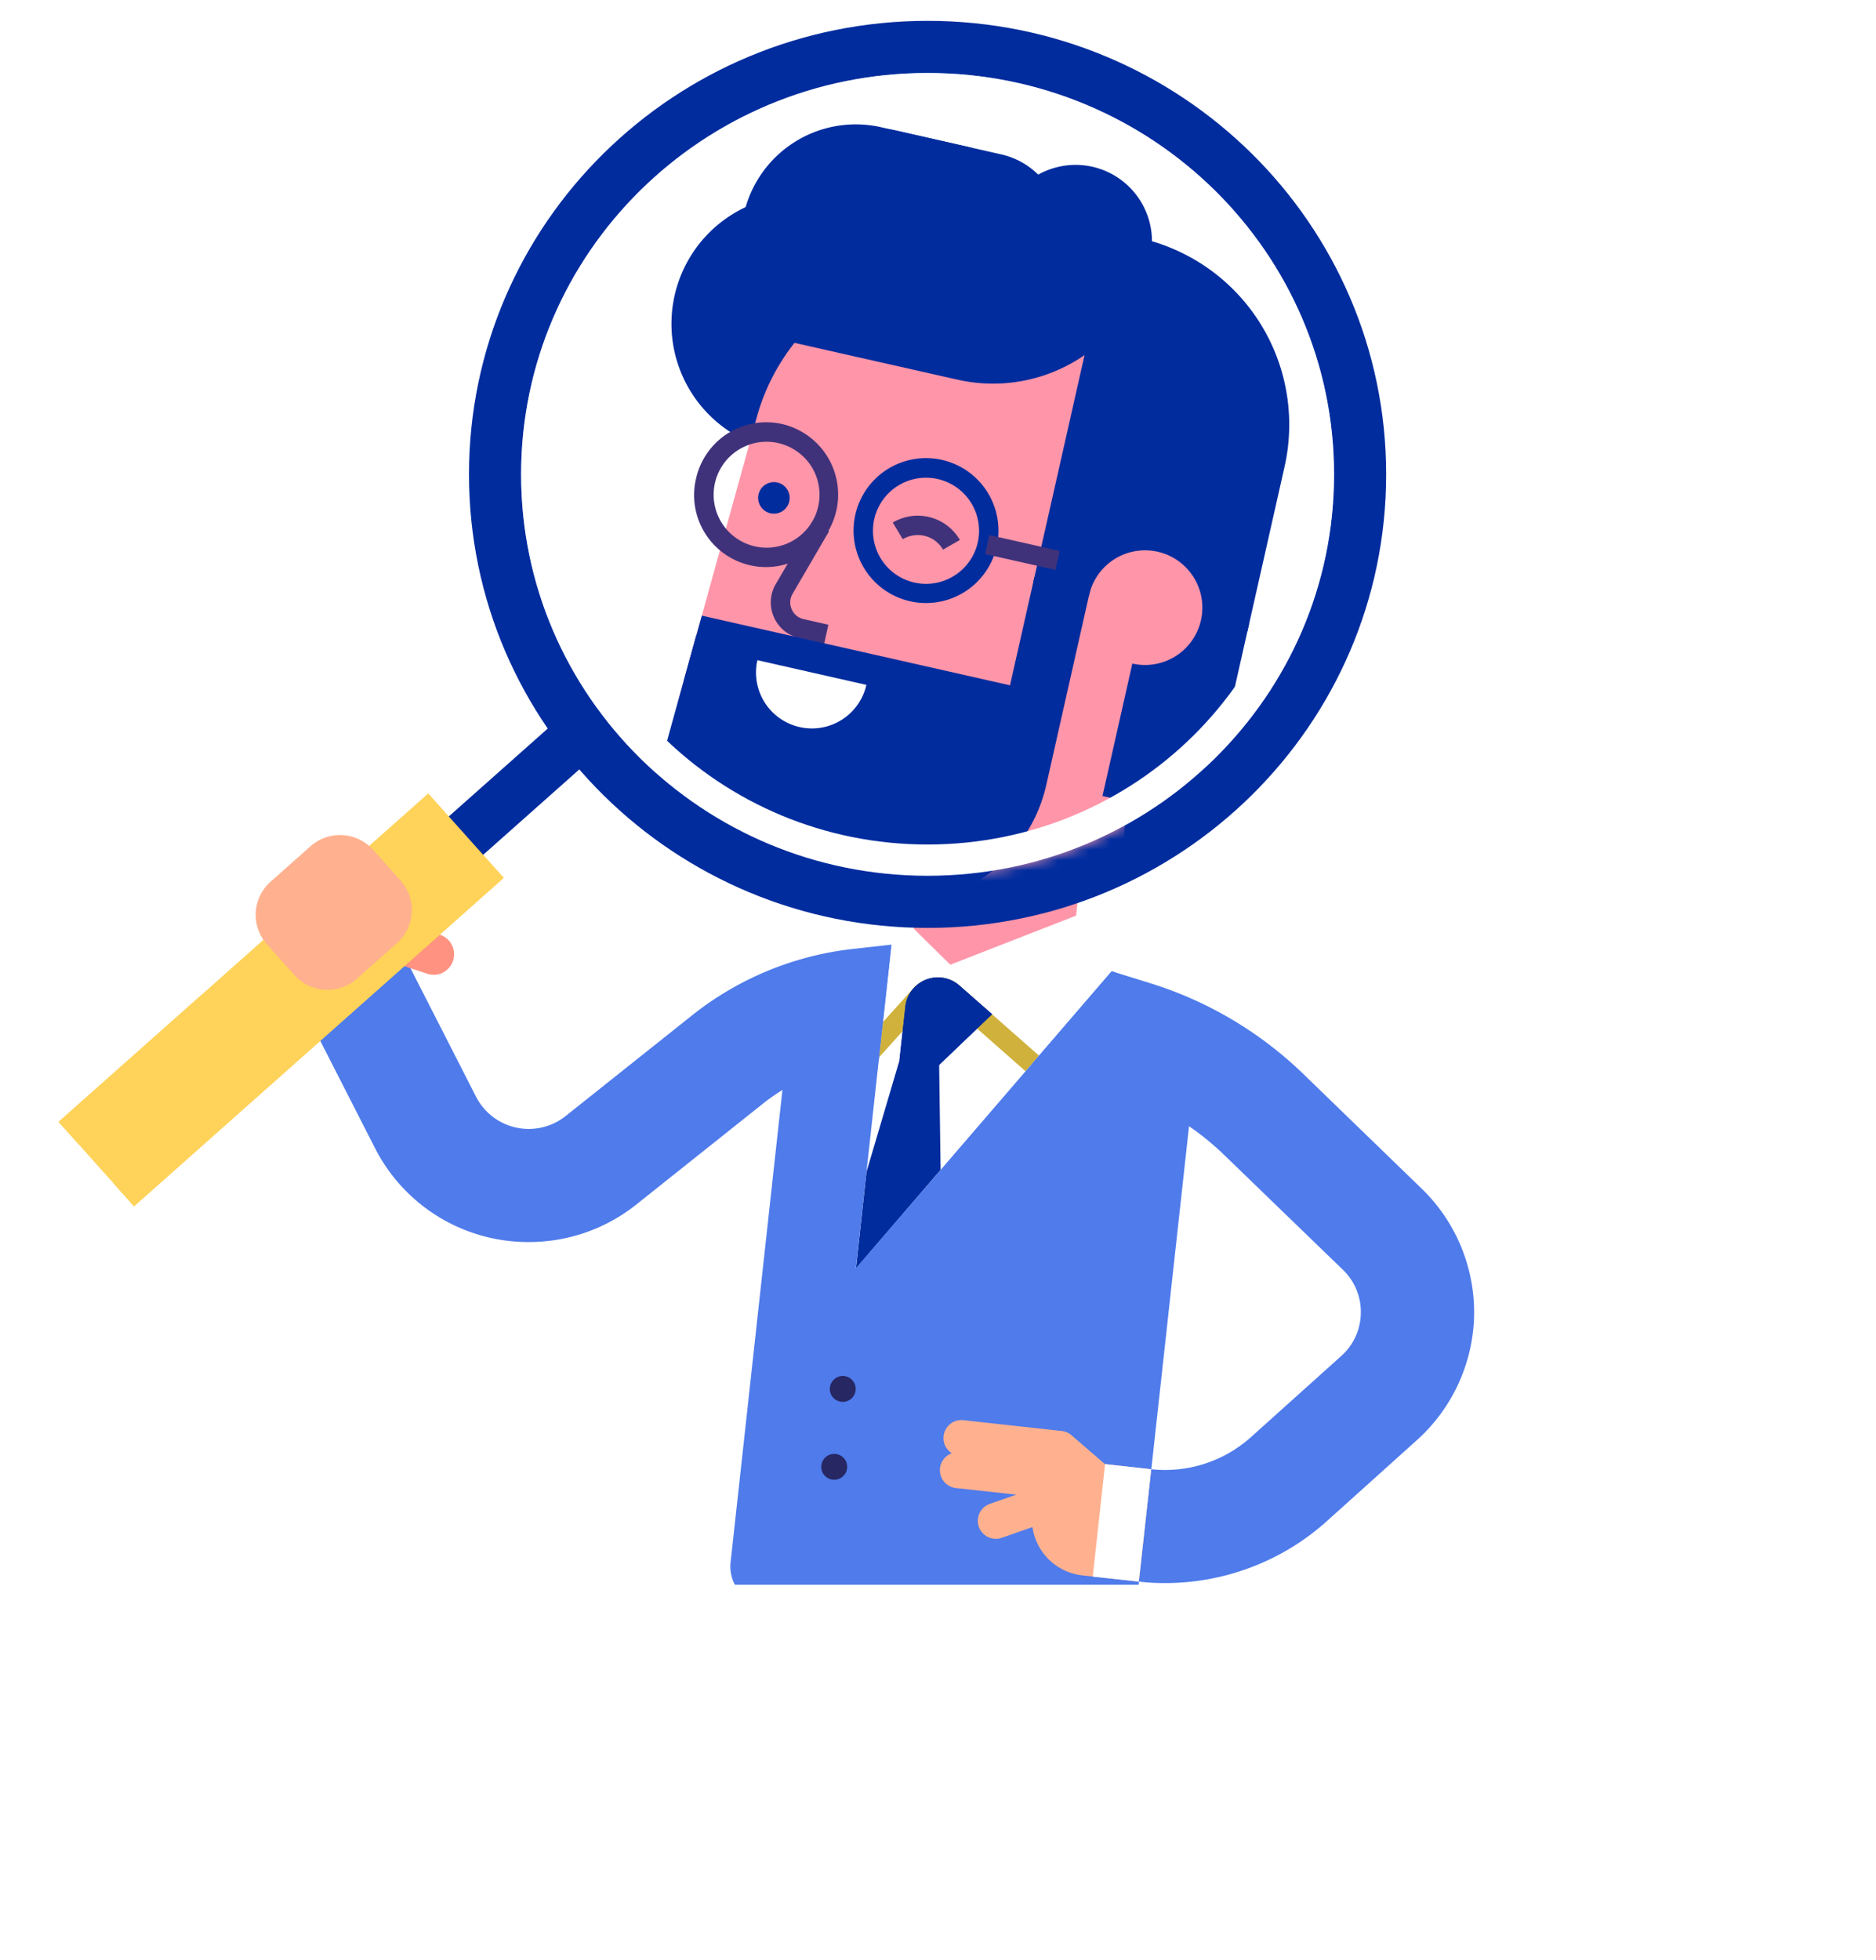 <svg xmlns="http://www.w3.org/2000/svg" width="180" height="188" fill="none"><g clip-path="url(#clip0)"><path fill="#4F7BEB" fill-rule="evenodd" d="M50.76 119.13c3.72 0 7.35-1.25 10.32-3.62l12.08-9.62a19.28 19.28 0 0 1 9.87-4.09l4.89-.55-1.22-10.78-4.9.55c-5.65.64-10.99 2.85-15.44 6.4l-12.07 9.61a5.68 5.68 0 0 1-8.62-1.85l-8.85-17.34-9.7 4.92 8.85 17.34a16.5 16.5 0 0 0 14.8 9.03z" clip-rule="evenodd"/><path fill="#4E346B" fill-rule="evenodd" d="M84.02 227.54H73.14v-79.69h10.88v79.7zM91.78 148.49l15.82 85.37 10.7-1.97-15.82-85.37-10.7 1.97z" clip-rule="evenodd"/><path fill="#4F7BEB" fill-rule="evenodd" d="M111.79 151.84c5.7 0 11.26-2.1 15.53-5.95l8.65-7.78c3.39-3.05 5.38-7.4 5.47-11.96A16.54 16.54 0 0 0 136.4 114l-11.4-11.04a36.81 36.81 0 0 0-14.68-8.67L94.1 89.27l-3.22 10.36 16.24 5.02a25.86 25.86 0 0 1 10.31 6.1l11.41 11.03a5.6 5.6 0 0 1 1.73 4.17 5.61 5.61 0 0 1-1.88 4.11l-8.65 7.77a12.34 12.34 0 0 1-9.57 3.09l-5.41-.6-1.19 10.8 5.41.58c.84.1 1.68.14 2.52.14z" clip-rule="evenodd"/><path fill="#fff" fill-rule="evenodd" d="M85.5 90.84l-3.37 30.82 24.54-28.5v-.01l-3.42-5.33-10 1.86-5.56-.6a1.97 1.97 0 0 0-2.18 1.74v.03z" clip-rule="evenodd"/><path fill="#CFB13C" fill-rule="evenodd" d="M84.72 98.04l-.37 3.37 4.74-5.28c.22-.25.52-.4.84-.42.3-.02.59.09.82.3l7.65 6.74 1.29-1.5-7.63-6.72a3.1 3.1 0 0 0-2.26-.79c-.83.06-1.63.45-2.19 1.08l-2.9 3.22z" clip-rule="evenodd"/><path fill="#002C9E" fill-rule="evenodd" d="M83.14 112.4l-1.01 9.26 8.12-9.45-.14-10.07 5.08-4.86-3.13-2.75a3.14 3.14 0 0 0-5.19 2l-.57 5.18v.01l-3.16 10.68z" clip-rule="evenodd"/><path fill="#002C9E" fill-rule="evenodd" d="M86.3 101.72l3.81.42 5.08-4.86-3.13-2.75a3.14 3.14 0 0 0-5.19 2l-.57 5.18v.01z" clip-rule="evenodd"/><path fill="#4E346B" fill-rule="evenodd" d="M79.78 160.64l20.86 2.28c1.8.2 3.4-1.1 3.6-2.88l.3-2.7-27.36-2.99-.3 2.7a3.26 3.26 0 0 0 2.9 3.6z" clip-rule="evenodd"/><path fill="#FF95A9" fill-rule="evenodd" d="M89.28 74.6l-1.6 14.48 3.5 3.45 12.07-4.71 1.27-11.56-15.24-1.66z" clip-rule="evenodd"/><path fill="#4F7BEB" fill-rule="evenodd" d="M76.42 92.27l-6.32 57.58a3.7 3.7 0 0 0 3.29 4.09l31.53 3.44a3.72 3.72 0 0 0 4.1-3.29l6.33-57.57-8.65-3.36-.03-.01-24.55 28.5 3.39-30.81-9.1 1.43z" clip-rule="evenodd"/><path fill="#262763" fill-rule="evenodd" d="M79.63 133.09c-.08.68.41 1.28 1.1 1.36a1.24 1.24 0 1 0-1.1-1.36zm-.82 7.47c-.08.68.41 1.29 1.1 1.36a1.24 1.24 0 1 0-1.1-1.36z" clip-rule="evenodd"/><path fill="#4E346B" fill-rule="evenodd" d="M76.05 160.24l24.09 2.62a3.22 3.22 0 0 0 3.55-2.84l.3-2.74-30.49-3.33-.3 2.74a3.21 3.21 0 0 0 2.85 3.55z" clip-rule="evenodd"/><path fill="#262763" fill-rule="evenodd" d="M73.14 153.91v1l10.88 1.18 9.35 1.02 11.3 1.23-.19-1.01-11.3-1.23-9.16-1-10.88-1.19z" clip-rule="evenodd"/><path fill="#FFB18F" fill-rule="evenodd" d="M106.67 145.15c.54.06 1.1-.14 1.5-.59.62-.72.54-1.8-.18-2.43l-5.18-4.47c-.27-.23-.6-.38-.95-.41l-9.29-1.02a1.73 1.73 0 1 0-.38 3.43l8.76.96 4.77 4.12c.28.24.6.37.95.4z" clip-rule="evenodd"/><path fill="#FFB18F" fill-rule="evenodd" d="M106.33 148.23a1.73 1.73 0 0 0 1.32-3.02l-5.18-4.47c-.27-.23-.6-.38-.95-.41l-9.29-1.02a1.73 1.73 0 1 0-.37 3.43l8.75.96 4.77 4.12c.28.24.61.37.95.41z" clip-rule="evenodd"/><path fill="#FFB18F" fill-rule="evenodd" d="M104.62 149.61a1.72 1.72 0 0 0 1.29-3.05l-3.95-3.22c-.25-.2-.55-.33-.87-.37l-1.38-.18c-.27-.03-.54 0-.79.08l-3.94 1.37a1.72 1.72 0 1 0 1.13 3.26l3.56-1.24.48.07 3.56 2.9c.27.22.59.35.91.38z" clip-rule="evenodd"/><path fill="#FFB18F" fill-rule="evenodd" d="M99.04 145.12a5.43 5.43 0 0 0 4.8 5.98l5.43.6 1.19-10.78-5.41-.6h-.01a5.44 5.44 0 0 0-6 4.8z" clip-rule="evenodd"/><path fill="#fff" fill-rule="evenodd" d="M106.03 140.43l-1.18 10.79 4.42.48 1.19-10.78-4.43-.49z" clip-rule="evenodd"/><path fill="#FF9280" fill-rule="evenodd" d="M41.6 93.5a1.97 1.97 0 0 0 .62-3.84l-7.18-2.38a1.97 1.97 0 1 0-1.24 3.74l7.18 2.37c.2.07.42.1.62.1z" clip-rule="evenodd"/><path fill="#002C9E" fill-rule="evenodd" d="M38.6 88.88L56 73.43l-3.3-3.68L35.3 85.2l3.3 3.68z" clip-rule="evenodd"/><path fill="#FFD259" fill-rule="evenodd" d="M5.62 107.6l7.24 8.1 35.47-31.5-7.24-8.1-35.47 31.5z" clip-rule="evenodd"/><path fill="#FFD259" fill-rule="evenodd" d="M5.62 107.6l1.98 2.22 13.64-12.13-1.97-2.2L5.62 107.6zM10.89 113.5l1.97 2.2 35.47-31.5-1.98-2.2-35.46 31.5z" clip-rule="evenodd"/><path fill="#FFB18F" fill-rule="evenodd" d="M34.26 93.86l3.83-3.4a4.24 4.24 0 0 0 .35-6l-2.63-2.94a4.27 4.27 0 0 0-6.02-.35l-3.83 3.4a4.24 4.24 0 0 0-.35 6l2.63 2.95a4.27 4.27 0 0 0 6.02.34z" clip-rule="evenodd"/><path fill="#fff" stroke="#002C9E" stroke-width="5" d="M89 86.5c-22.89 0-41.5-18.33-41.5-41s18.61-41 41.5-41 41.5 18.33 41.5 41-18.61 41-41.5 41z"/><mask id="mask0" width="78" height="77" x="50" y="7" mask-type="alpha" maskUnits="userSpaceOnUse"><ellipse fill="#C4C4C4" rx="39" ry="38.5" transform="matrix(-1 0 0 1 89 45.5)"/></mask><g mask="url(#mask0)"><path fill="#FF95A9" fill-rule="evenodd" d="M82.08 94l25.2 1 1.09-27.3-25.2-1L82.08 94z" clip-rule="evenodd"/><path fill="#fff" fill-rule="evenodd" d="M76.42 45.38l3.74-16.54a17.39 17.39 0 0 1 7.72-10.94c3.96-2.5 8.64-3.3 13.2-2.28l.2-.9a18.3 18.3 0 0 0-13.9 2.39 18.3 18.3 0 0 0-8.13 11.52L75.5 45.17l.91.2z" clip-rule="evenodd"/><path fill="#002C9E" fill-rule="evenodd" d="M73.92 43.08l3.57.81 5.45-24.12-3.57-.8a12.36 12.36 0 0 0-5.45 24.11zm23.82 31.45l8.94 2.02a9.17 9.17 0 0 0 10.96-6.92l2.21-9.8-17.88-4.04-4.23 18.74z" clip-rule="evenodd"/><path fill="#002C9E" fill-rule="evenodd" d="M76.49 43.04l9.7 2.19 7.02-31.07-8.68-1.96a11 11 0 0 0-13.15 8.3l-2.4 10.64a9.95 9.95 0 0 0 7.5 11.9z" clip-rule="evenodd"/><path fill="#FF95A9" fill-rule="evenodd" d="M65.17 66.88a9.17 9.17 0 0 0 6.8 11.39l31.76 7.17 8.07-35.76a20.19 20.19 0 0 0-39.14-9.84l-5.32 19.21-1.72 6.2-.45 1.63z" clip-rule="evenodd"/><path fill="#002C9E" fill-rule="evenodd" d="M109.4 22.85l-2.67-.61-7.6 33.66 20.56 4.65 3.56-15.78a18.33 18.33 0 0 0-13.84-21.92z" clip-rule="evenodd"/><path fill="#FF95A9" fill-rule="evenodd" d="M108.66 63.65l-5.37-1.21 1.21-5.37a5.5 5.5 0 1 1 4.16 6.58z" clip-rule="evenodd"/><path fill="#002C9E" fill-rule="evenodd" d="M82.7 26.83l10.14 2.29a7.33 7.33 0 1 0 3.23-14.31l-10.13-2.3a7.33 7.33 0 1 0-3.23 14.32zm-19.52 47.2a7.34 7.34 0 0 0 5.46 9.12l14.2 3.21a14.67 14.67 0 0 0 17.55-11.07l4.22-18.72-5.36-1.21-2.76 12.23-29.67-6.7-3.64 13.14z" clip-rule="evenodd"/><path fill="#002C9E" fill-rule="evenodd" d="M71.52 31.82l20.37 4.6a15.45 15.45 0 0 0 18.46-11.66 7.33 7.33 0 1 0-14.3-3.23c-.1.42-.51.68-.93.58l-20.37-4.6-3.23 14.31zm1.26 15.6a1.51 1.51 0 1 0 2.95.67 1.51 1.51 0 0 0-2.95-.67zm16.07-1.6a5.09 5.09 0 1 1 0 10.18 5.09 5.09 0 0 1 0-10.18zm.01 12.02a6.95 6.95 0 1 0-.02-13.9 6.95 6.95 0 0 0 .02 13.9z" clip-rule="evenodd"/><path fill="#40327A" fill-rule="evenodd" d="M90.48 52.72l1.62-.93a4.68 4.68 0 0 0-6.44-1.67l.96 1.6a2.79 2.79 0 0 1 3.86 1zM73.55 42.37a5.11 5.11 0 0 1 4.3 2.37 5.08 5.08 0 1 1-4.3-2.37zm0 12.02a6.95 6.95 0 0 0 1.53-13.71 6.9 6.9 0 0 0-8.3 5.24 6.9 6.9 0 0 0 6.77 8.47zM101.27 54.66l.4-1.82-6.74-1.52-.41 1.82 6.75 1.52z" clip-rule="evenodd"/><path fill="#40327A" fill-rule="evenodd" d="M79.08 61.74l.4-1.82-2.38-.54a1.63 1.63 0 0 1-1.14-.94 1.63 1.63 0 0 1 .09-1.49l3.5-6-1.6-.94-3.51 6a3.47 3.47 0 0 0-.19 3.17 3.47 3.47 0 0 0 2.44 2.02l2.39.54z" clip-rule="evenodd"/><path fill="#002C9E" fill-rule="evenodd" d="M65.62 65.25l31.63 7.15 1.42-6.27-31.33-7.08-1.72 6.2z" clip-rule="evenodd"/><path fill="#fff" fill-rule="evenodd" d="M83.13 65.69a5.36 5.36 0 1 1-10.46-2.37l10.46 2.37z" clip-rule="evenodd"/><path stroke="#fff" stroke-width="3" d="M51.5 45.5c0 20.42 16.77 37 37.5 37s37.5-16.58 37.5-37-16.77-37-37.5-37-37.5 16.58-37.5 37z"/></g></g><path fill="#fff" d="M20 159h143v20H20z" filter="url(#filter0_d)"/><path fill="#fff" d="M8 159h160v28H8z"/><defs><filter id="filter0_d" width="175" height="52" x="4" y="136" color-interpolation-filters="sRGB" filterUnits="userSpaceOnUse"><feFlood flood-opacity="0" result="BackgroundImageFix"/><feColorMatrix in="SourceAlpha" type="matrix" values="0 0 0 0 0 0 0 0 0 0 0 0 0 0 0 0 0 0 127 0"/><feOffset dy="-7"/><feGaussianBlur stdDeviation="8"/><feColorMatrix type="matrix" values="0 0 0 0 0 0 0 0 0 0.174 0 0 0 0 0.62 0 0 0 0.07 0"/><feBlend in2="BackgroundImageFix" mode="normal" result="effect1_dropShadow"/><feBlend in="SourceGraphic" in2="effect1_dropShadow" mode="normal" result="shape"/></filter><clipPath id="clip0"><path fill="#fff" d="M0 0h180v160H0z" transform="matrix(-1 0 0 1 180 0)"/></clipPath></defs></svg>